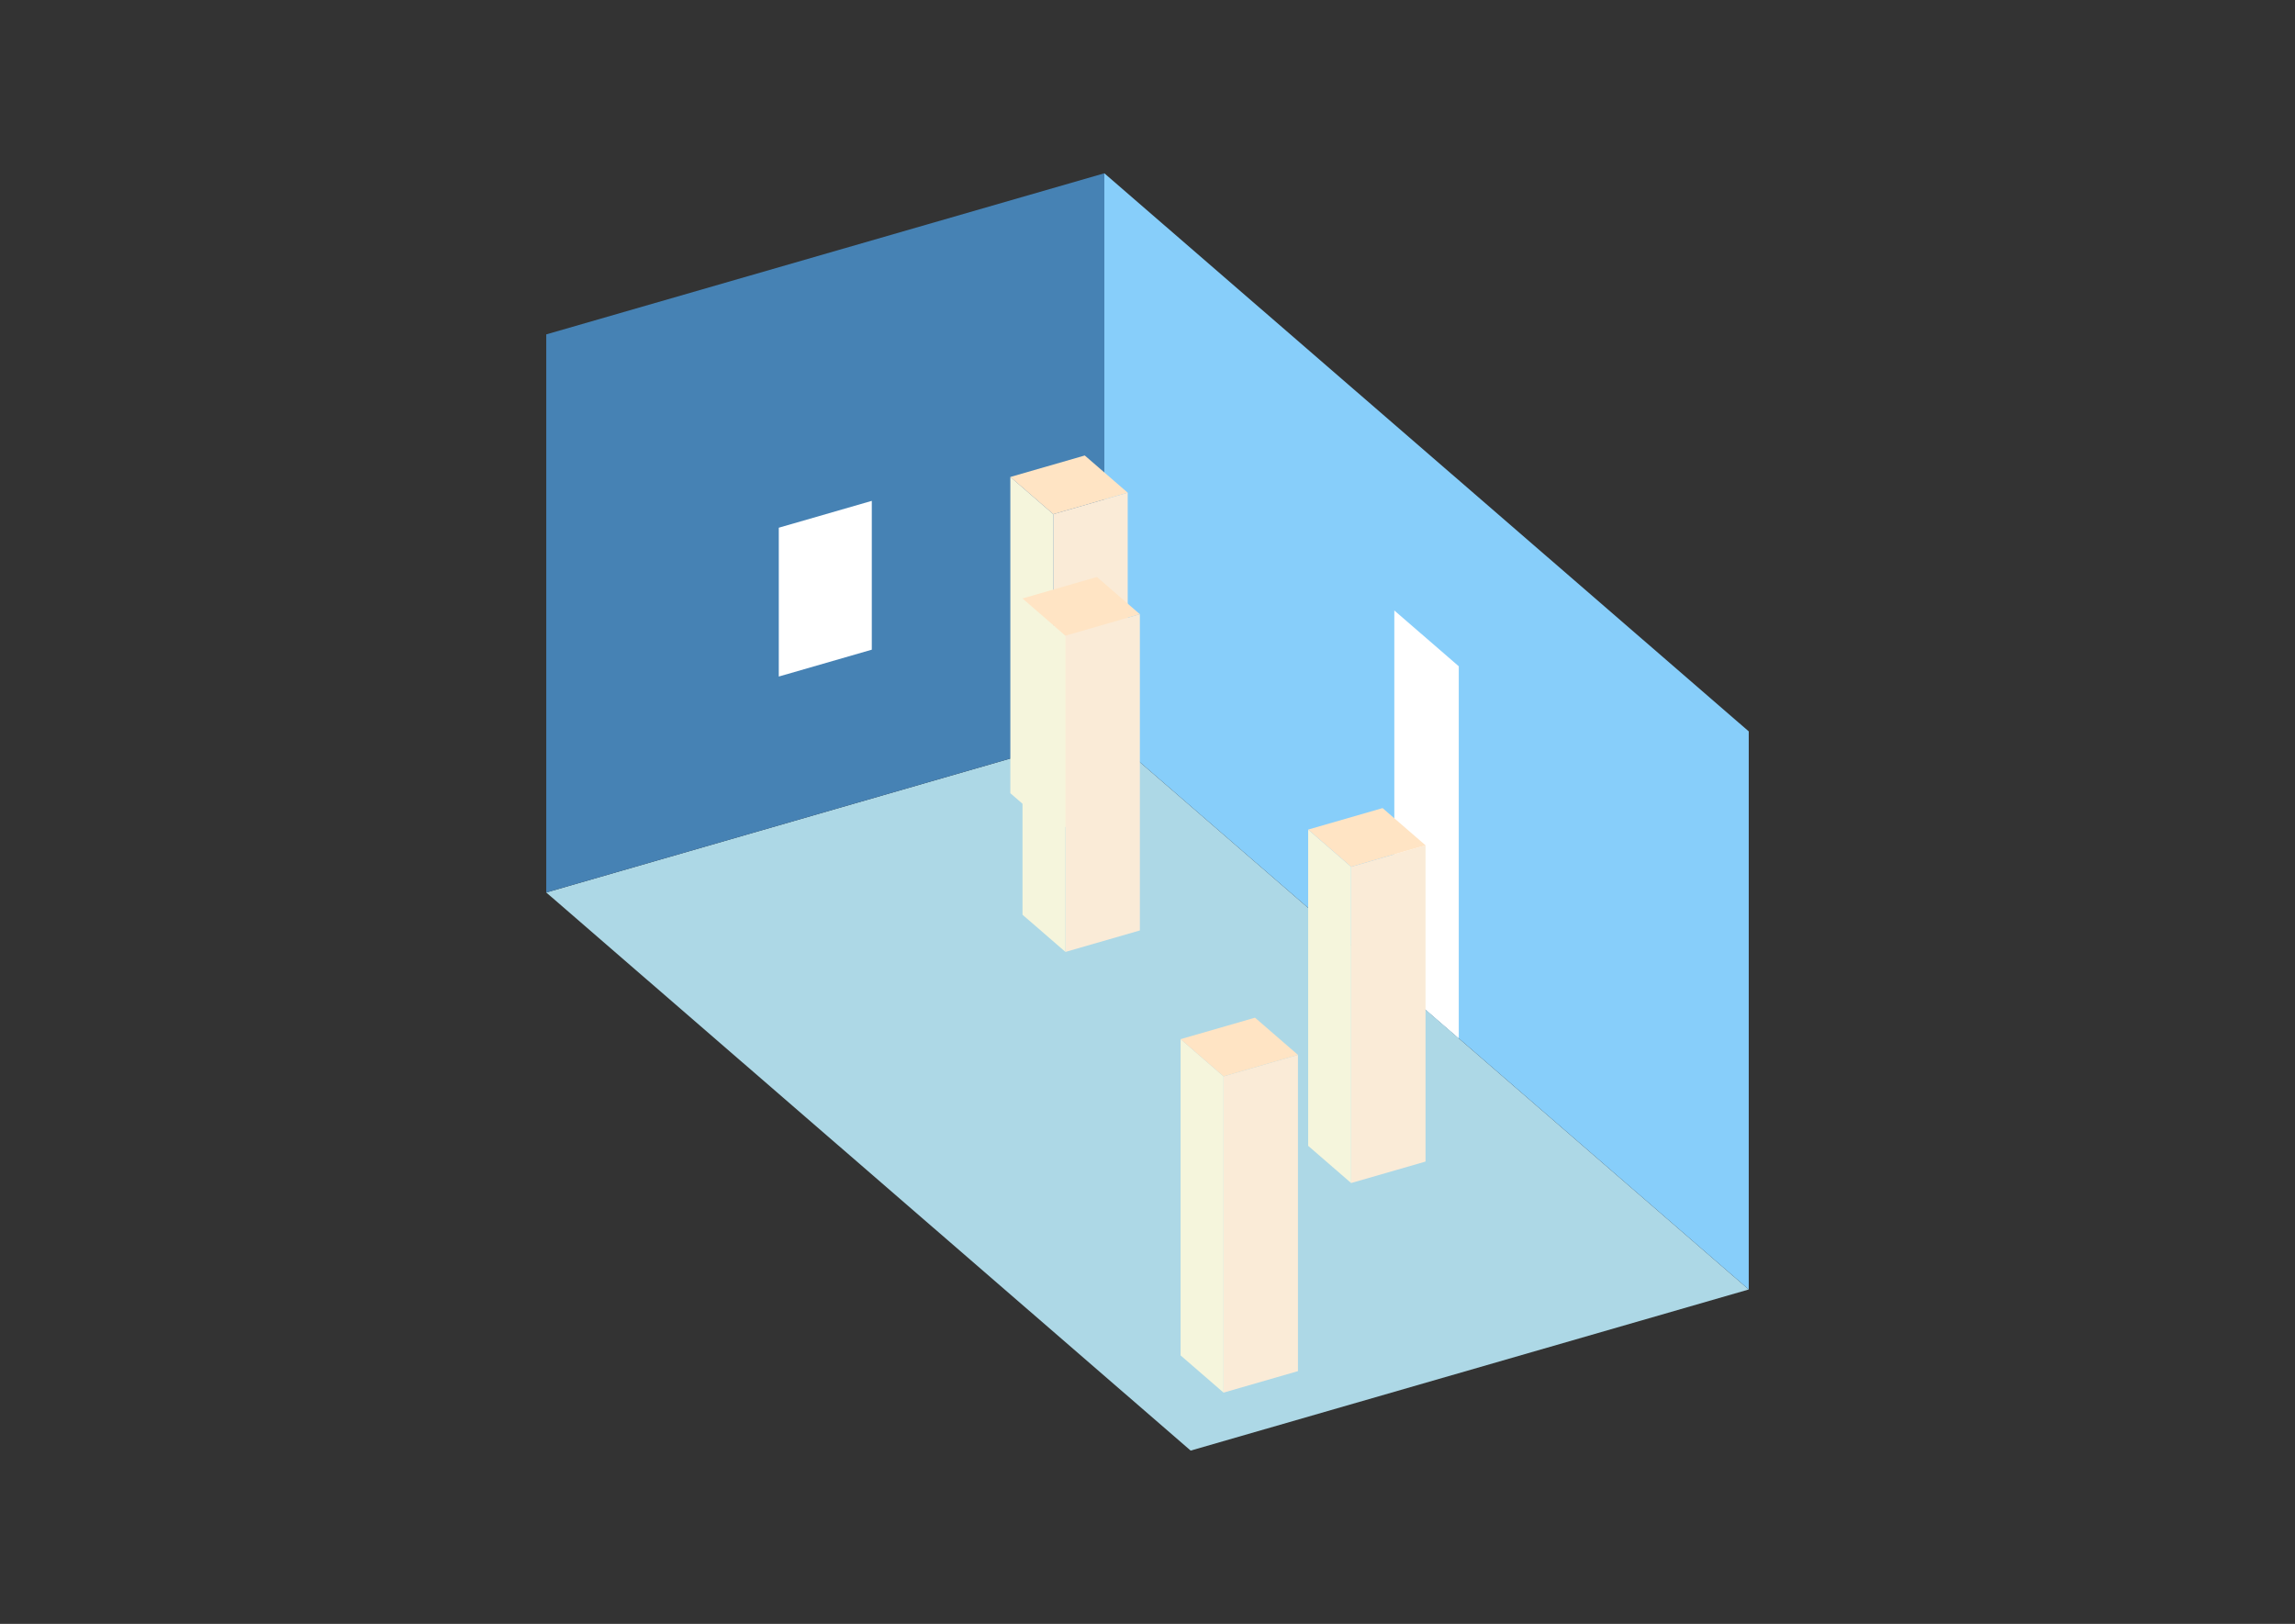<?xml version="1.0" encoding="UTF-8"?>
<svg
  xmlns="http://www.w3.org/2000/svg"
  width="848"
  height="600"
  style="background-color:white"
>
  <rect width="100%" height="100%" fill="#333333" stroke="none"/>
  <polygon fill="lightblue" points="439.95,535.973 201.84,329.764 408.05,270.236 646.16,476.446" />
  <polygon fill="steelblue" points="201.84,329.764 201.84,123.554 408.05,64.027 408.05,270.236" />
  <polygon fill="lightskyblue" points="646.16,476.446 646.16,270.236 408.05,64.027 408.05,270.236" />
  <polygon fill="white" points="539.01,383.651 539.01,246.178 515.199,225.558 515.199,363.03" />
  <polygon fill="white" points="287.761,249.971 287.761,194.982 322.129,185.061 322.129,240.05" />
  <polygon fill="antiquewhite" points="499.236,437.116 499.236,320.264 526.731,312.327 526.731,429.179" />
  <polygon fill="beige" points="499.236,437.116 499.236,320.264 483.362,306.517 483.362,423.369" />
  <polygon fill="bisque" points="499.236,320.264 483.362,306.517 510.857,298.58 526.731,312.327" />
  <polygon fill="antiquewhite" points="452.099,514.553 452.099,397.701 479.594,389.764 479.594,506.616" />
  <polygon fill="beige" points="452.099,514.553 452.099,397.701 436.225,383.954 436.225,500.806" />
  <polygon fill="bisque" points="452.099,397.701 436.225,383.954 463.72,376.017 479.594,389.764" />
  <polygon fill="antiquewhite" points="389.194,306.833 389.194,189.981 416.689,182.044 416.689,298.896" />
  <polygon fill="beige" points="389.194,306.833 389.194,189.981 373.32,176.233 373.32,293.085" />
  <polygon fill="bisque" points="389.194,189.981 373.32,176.233 400.815,168.296 416.689,182.044" />
  <polygon fill="antiquewhite" points="393.685,351.724 393.685,234.872 421.18,226.935 421.18,343.787" />
  <polygon fill="beige" points="393.685,351.724 393.685,234.872 377.811,221.124 377.811,337.976" />
  <polygon fill="bisque" points="393.685,234.872 377.811,221.124 405.306,213.187 421.18,226.935" />
</svg>
